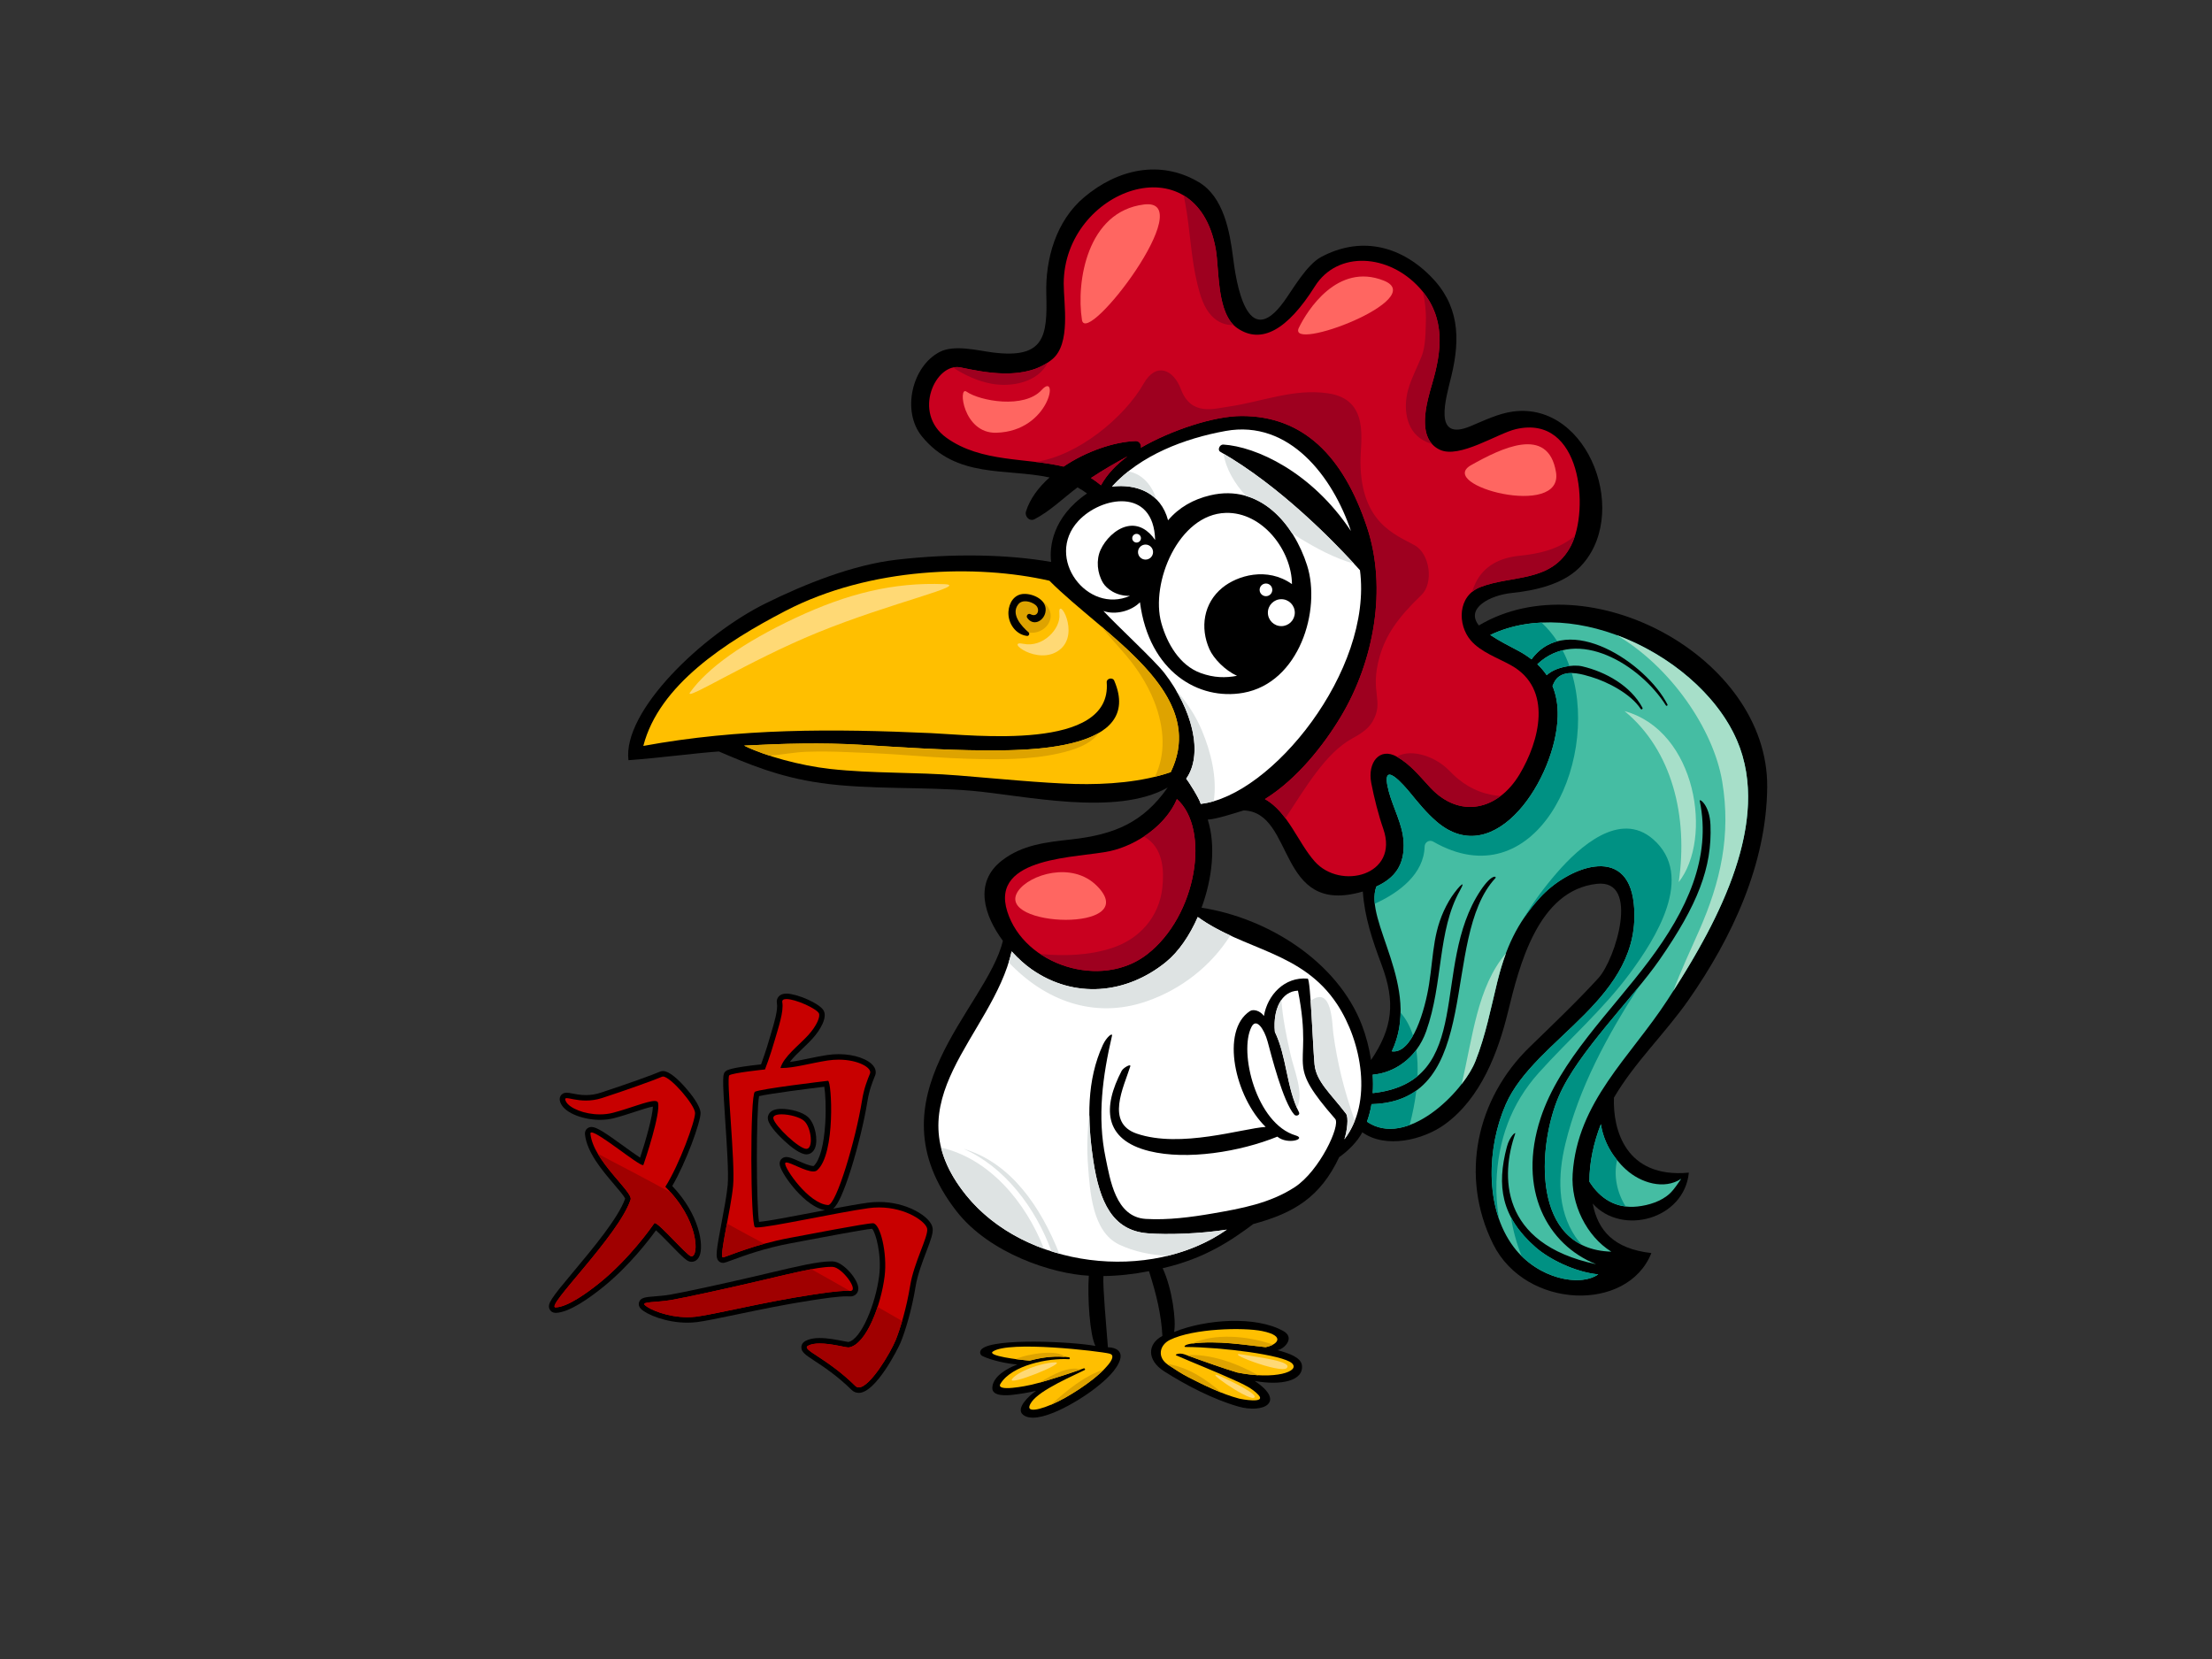 <?xml version="1.0" encoding="utf-8"?>
<!-- Generator: Adobe Illustrator 17.0.0, SVG Export Plug-In . SVG Version: 6.00 Build 0)  -->
<!DOCTYPE svg PUBLIC "-//W3C//DTD SVG 1.1//EN" "http://www.w3.org/Graphics/SVG/1.1/DTD/svg11.dtd">
<svg version="1.1" id="Layer_1" xmlns="http://www.w3.org/2000/svg" xmlns:xlink="http://www.w3.org/1999/xlink" x="0px" y="0px"
	 width="800px" height="600px" viewBox="0 0 800 600" enable-background="new 0 0 800 600" xml:space="preserve">
<rect x="0" y="0" width="800" height="600" fill="#333333" stroke="none"/>
<g>
	<path d="M337.297,444.15c-0.293-2.05-2.609-4.403-6.197-6.291c-3.865-2.04-8.552-3.155-13.188-3.155c-1.36,0-2.735,0.093-4.09,0.28
		c-3.264,0.45-7.726,1.248-12.519,2.146c1.046-0.841,1.929-2.405,2.84-4.403c1.096-2.41,2.354-5.832,3.634-9.904
		c2.495-7.95,4.82-17.533,5.922-24.421c0.668-4.168,1.793-6.953,2.697-9.192l0.091-0.228c0.421-1.038,0.264-2.195-0.443-3.238
		c-1.786-2.646-7.019-4.496-12.727-4.496c-1.422,0-2.868,0.114-4.294,0.334c-2.269,0.355-4.514,0.818-6.685,1.266
		c-2.367,0.487-4.649,0.955-6.68,1.222c1.233-1.644,2.999-3.329,4.726-4.978c1.135-1.085,2.309-2.205,3.322-3.311
		c3.097-3.375,5.584-7.877,4.151-10.339c-1.534-2.638-9.771-6.096-13.439-6.096h-0.001c-1.271,0-2.231,0.37-2.853,1.111
		c-0.533,0.637-0.743,1.47-0.589,2.358c0.418,2.41-0.922,6.901-1.998,10.51c-0.225,0.751-0.443,1.481-0.642,2.169
		c-1.178,4.131-2.447,7.709-3.089,9.446c-11.158,1.206-12.31,2.102-12.699,2.405c-1.242,0.966-1.359,1.711-0.265,17.952
		c0.603,8.931,1.287,19.055,0.884,23.378c-0.334,3.59-1.334,8.895-2.218,13.577c-1.937,10.282-2.226,12.41-1.161,13.696
		c0.416,0.502,1.025,0.784,1.671,0.784c0.144,0,0.291-0.01,0.435-0.039c0.528-0.109,1.271-0.375,2.903-0.984
		c4.067-1.499,11.633-4.3,21.339-6.089c1.127-0.212,2.821-0.53,4.841-0.916c7.099-1.341,21.564-4.08,24.438-4.3
		c1.305,1.398,3.495,9.384,2.555,16.948c-1.266,10.176-6.504,23.044-11.16,23.992c-0.338-0.031-1.259-0.217-2.013-0.365
		c-2.157-0.422-5.415-1.069-8.329-1.069c-2.178,0-3.871,0.344-5.175,1.064c-1.233,0.683-1.451,1.675-1.473,2.208
		c-0.072,1.804,1.454,2.806,4.794,5.006c3.25,2.133,8.163,5.361,13.359,10.474c0.721,0.709,1.628,1.09,2.627,1.09
		c6.126,0,14.201-15.993,15.134-18.27c1.623-3.958,4.014-11.636,5.409-20.259c0.67-4.132,2.423-8.732,3.831-12.431
		C336.675,448.328,337.55,445.923,337.297,444.15z M286.907,429.392c2.335,2.806,6.803,7.424,11.458,8.289
		c-1.505,0.287-3.022,0.58-4.529,0.867c-7.941,1.517-16.126,3.091-19.328,3.352c-1.034-6.816-1.044-39.88,0.017-45.467
		c3.592-0.885,18.378-2.78,23.594-3.396c0.348,2.208,0.707,7.235,0.349,13.176c-0.471,7.857-1.992,13.479-4.186,15.47
		c-0.034,0.005-0.084,0.01-0.155,0.01c-1.23,0-3.602-1.043-5.333-1.809c-2.09-0.916-3.321-1.434-4.368-1.434
		c-1.305,0-2.309,0.857-2.446,2.091C281.702,423.061,286.374,428.748,286.907,429.392z"/>
	<path d="M583.703,396.983c7.44-12.733,18.557-23.259,27.018-35.381c15.704-22.495,28.163-49.091,28.414-76.929
		c0.428-47.118-64.893-81.93-104.278-58.469c-4.986-6.166,3.913-10.932,11.984-11.758c8.453-0.865,18.083-3.106,24.09-8.897
		c19.116-18.418,3.99-60.395-23.724-56.712c-5.32,0.709-10.542,3.295-15.432,5.325c-13.734,5.716-8.827-10.046-6.848-18.239
		c3.346-13.844,2.697-25.798-7.631-36.122c-11.58-11.574-25.902-14.108-39.46-6.873c-5.254,2.811-10.112,11.465-13.44,16.076
		c-13.535,18.755-17.388-7.453-18.431-15.778c-1.174-9.405-3.409-22.027-12.401-27.344c-14.028-8.297-29.464-4.621-41.386,5.384
		c-10.212,8.563-14.144,22.298-13.768,35.138c0.453,15.325-0.727,23.373-19.171,21.095c-5.511-0.678-13.981-2.974-19.336-0.235
		c-10.052,5.128-13.928,21.431-6.469,30.572c12.498,15.322,30.371,11.447,46.158,14.843c-4.016,3.593-7.118,7.756-8.523,12.278
		c-0.553,1.784,1.232,3.772,3.076,2.827c5.655-2.925,10.422-7.673,15.559-11.517c1.17,0.647,2.321,1.372,3.438,2.198
		c-12.617,8.631-13.642,19.536-12.988,24.768c-15.764-2.754-35.46-3.15-55.839-0.808c-15.824,1.82-33.149,8.752-47.385,15.783
		c-23.006,11.356-51.774,38.995-49.642,56.73c11.033-0.784,25.198-2.682,32.702-3.153c10.242,4.336,21.245,9.187,37.032,11.423
		c17.089,2.431,37.271,1.289,54.447,2.791c18.827,1.644,52.151,9.436,70.841-1.178c-8.88,12.643-19.183,17.018-34.87,18.768
		c-9.073,1.015-17.725,1.918-25.094,7.639c-10.225,7.934-6.425,19.883,0.358,29.026c-5.87,24.641-48.863,56.354-16.839,97.711
		c11.971,15.454,34.982,22.772,47.918,23.419c-0.518,8.043,0.363,21.509,2.393,25.392c-8.158-1.535-36.553-2.948-41.076,1.09
		c-0.874,0.776-0.828,2.081,0.257,2.591c3.381,1.597,8.853,2.749,12.573,3.036c-3.528,1.297-8.971,4.282-9.045,8.475
		c-0.061,3.243,5.572,2.687,7.391,2.482c2.736-0.313,5.603-0.777,8.443-1.444c-2.529,1.711-7.494,6.363-4.749,8.633
		c4.993,4.129,19.723-4.538,26.302-9.692c3.552-2.791,7.686-6.436,8.831-10.279c0.826-2.77-1.189-4.362-4.415-4.408
		c-0.61-8.232-1.847-21.178-1.631-25.757c5.522-0.062,11.056-0.704,16.495-1.768c2.757,8.659,4.415,15.695,4.851,23.419
		c-5.471,2.879-5.699,8.773,0.672,12.827c7.929,5.048,17.653,10.083,26.658,12.679c9.313,2.687,17.468-1.631,6.048-9.216
		c9.469,1.732,17.754,0,17.084-5.664c-0.344-2.902-4.841-4.393-8.891-5.498c1.978-0.067,6.779-4.292,2.169-6.886
		c-9.931-5.576-28.009-4.318-39.518,0.339c0.832-4.142-0.726-15.83-4.133-23.065c15.41-3.526,24.935-10.15,32.802-15.993
		c14.678-3.958,24.205-9.679,31.038-24.17c3.309-2.324,6.582-5.617,8.374-8.995c8.544,6.076,22.038,2.721,29.717-2.796
		c13.245-9.521,19.459-26.414,22.968-40.773c4.014-16.399,10.73-44.007,32.209-46.303c15.606-1.667,6.7,27.258,0.491,34.092
		c-7.322,8.053-17.024,17.328-24.804,24.869c-19.403,18.809-25.448,46.849-13.264,71.363c11.703,23.546,48.625,24.849,57.219,3.218
		c-13.542-1.522-19.332-8.074-21.22-17.906c10.558,11.799,33.118,5.718,34.773-11.172
		C587.82,426.252,583.266,408.373,583.703,396.983z M492.596,370.861c-8.776-22.992-33.967-38.853-58.042-42.573
		c3.888-10.5,5.22-22.547,2.239-31.879c2.629,0,10.515-2.544,12.978-3.313c18.769,0.611,11.8,38.506,43.114,29.329
		c0.638,9.347,3.513,17.755,6.805,26.544c5.059,13.5,3.981,22.821-3.831,34.406C495.178,378.961,494.052,374.679,492.596,370.861z"
		/>
	<path fill="#C9001F" d="M384.649,168.751c-13.129-3.236-29.733-1.361-42.34-10.422c-12.609-9.06-3.798-27.279,4.997-25.459
		c8.791,1.825,23.514,5.017,33.219-2.91c6.865-5.607,4.152-20.176,4.181-27.452c0.124-33.94,47.998-51.579,54.98-12.428
		c1.349,7.577,0.247,23.399,7.792,28.586c8.7,5.98,18.145,0.663,28.081-15.125c8.165-12.977,26.704-11.794,37.927,0.663
		c9.66,10.714,7.831,23.065,4.493,34.488c-2.019,6.922-5.901,19.899,2.767,23.971c7.081,3.324,20.869-5.931,27.516-7.468
		c23.781-5.493,26.611,29.202,19.919,42.133c-7.01,13.546-21.312,10.512-32.83,15.017c-8.246,3.215-8.275,13.608-3.435,19.264
		c3.636,4.251,9.865,6.358,14.631,9.032c15.17,8.509,10.222,27.395,3.016,39.417c-7.785,12.987-21.632,16.163-32.226,4.846
		c-3.87-4.137-7.19-8.418-12.159-11.24c-6.229-3.531-10.668,2.128-9.249,9.503c1.012,5.263,2.601,11.569,4.358,16.609
		c5.856,16.806-15.534,22.296-24.841,11.74c-6.126-6.943-9.571-17.725-17.961-22.516c11.659-7.225,21.408-19.676,27.575-30.023
		c11.827-19.837,16.695-46.223,9.322-68.34c-8.668-26-23.245-40.183-45.306-40.183c-10.102,0-25.536,5.154-36.462,11.465
		c0.329-1.064-0.61-2.462-1.87-2.415C402.88,159.779,392.793,163.252,384.649,168.751z"/>
	<path fill="#FFFFFF" d="M421.125,243.42c-3.523-4.559-17.169-17.171-22.063-22.459c4.332,1.577,10.173,0,13.218-3.14
		c3.327,25.203,21.277,35.599,37.343,32.751c20.331-3.603,28.268-29.976,23.089-46.145c-4.759-14.867-16.94-29.549-35.009-25.288
		c-6.143,1.447-11.312,4.383-15.259,9.034c-2.592-9.883-11.299-13.254-20.274-12.2c10.34-11.39,26.219-17.414,41.083-20.111
		c23.135-4.188,38.795,16.692,45.327,36.171c-14.293-21.493-34.447-30.533-46.154-31.252c-1.32-0.078-2.235,1.957-1.11,2.601
		c21.549,12.281,41.37,32.648,50.534,42.839c4.754,36.262-32.118,81.713-57.585,84.508c-0.537-2.003-4.463-8.201-5.263-9.096
		C435.342,272.666,431.239,256.503,421.125,243.42z"/>
	<path fill="#FFFFFF" d="M437.403,234.779c1.497,3.373,5.559,7.598,9.971,9.643c-4.164,0.782-8.337,0.746-13.164-1.017
		c-7.62-2.79-12.147-10.727-14.194-18.071c-4.032-14.481,6.188-39.37,23.318-39.839c13.278-0.36,23.822,13.598,23.924,25.76
		c-9.006-6.368-19.771-3.104-25.158,1.289C435.264,218.119,433.95,227.016,437.403,234.779z"/>
	<path fill="#C9001F" d="M398.176,175.509c-1.18-0.981-2.383-1.871-3.61-2.638c4.274-2.829,8.713-5.384,13.203-7.831
		C403.739,168.005,400.405,171.489,398.176,175.509z"/>
	<path fill="#FFFFFF" d="M389.975,188.43c8.233-8.926,27.301-12.309,27.795,6.865c-2.337-3.396-5.793-5.931-10.186-4.934
		c-4.19,0.947-7.89,4.849-9.557,8.527c-1.648,3.645-1.218,8.403,0.915,11.939c1.197,1.978,4.672,4.83,9.753,4.662
		C393.268,222.276,377.689,201.756,389.975,188.43z"/>
	<path fill="#FFBF00" d="M388.709,283.531c-11.711-0.324-28.108-1.928-42.103-3.073c-15.454-1.271-30.882-0.647-46.354-2.361
		c-10.888-1.206-23.717-4.737-31.15-8.442c14.098-0.74,28.207-1.131,42.139-0.29c14.901,0.906,29.763,1.939,44.695,2.027
		c15.437,0.085,57.954,0.205,47.032-25.244c-0.554-1.294-2.824-0.813-2.71,0.621c1.982,25.048-48.281,19.063-63.552,18.371
		c-35.31-1.602-69.168-1.781-104.037,4.631c5.651-22.016,29.781-37.597,51.352-48.811c30.745-15.982,69.321-16.93,95.528-10.926
		c19.907,19.987,57.729,40.476,43.866,69.215C413.246,282.816,400.418,283.849,388.709,283.531z"/>
	<path fill="#C9001F" d="M401.545,307.791c9.698-2.172,20.177-9.415,24.096-18.804c12.125,10.732,7.363,42.195-10.87,56.228
		c-16.536,12.726-44.302,3.989-50.478-15.565C357.923,309.495,390.234,310.331,401.545,307.791z"/>
	<path fill="#9E001F" d="M449.076,150.452c22.062,0,36.638,14.183,45.306,40.183c7.374,22.117,2.506,48.503-9.322,68.34
		c-6.168,10.347-15.916,22.798-27.575,30.023c2.974,1.696,5.322,4.157,7.394,6.922c7.215-10.929,14.511-23.572,24.148-28.829
		c2.704-1.481,5.674-3.264,7.304-6.024c4.524-7.642-1.139-10.365,2.629-23.572c2.186-7.667,6.443-14.02,15.093-22.27
		c4.533-4.326,3.106-14.913-2.361-17.976c-7.017-3.927-19.419-8.058-19.659-29.943c-0.088-7.8,3.646-22.858-11.831-25.074
		c-12.511-1.799-23.909,3.13-36.021,4.851c-5.089,0.725-13.421,3.443-17.068-6.28c-2.712-7.23-8.997-9.969-13.491-2.066
		c-6.926,12.179-23.711,26.137-39.117,28.322c3.517,0.417,6.934,0.904,10.143,1.69c8.144-5.498,18.231-8.972,26.095-9.249
		c1.26-0.047,2.199,1.351,1.87,2.415C423.541,155.606,438.974,150.452,449.076,150.452z"/>
	<path fill="#9E001F" d="M515.687,116.085c-0.111,3.87-0.067,9.05-1.512,12.71c-1.597,4.043-3.731,7.95-4.903,12.143
		c-1.733,6.207-1.032,14.476,5.214,18.151c1.118,0.658,2.271,1.147,3.438,1.491c-4.826-5.361-1.694-15.892,0.056-21.889
		c3.206-10.971,4.988-22.793-3.43-33.204C515.375,108.834,515.794,112.36,515.687,116.085z"/>
	<path fill="#9E001F" d="M428.682,73.639c1.778,9.71,2.034,19.71,4.416,29.301c0.964,3.893,2.22,8.216,5.028,11.222
		c2.376,2.539,5.16,3.484,8.02,3.394c-6.082-6.05-5.195-20.378-6.46-27.476c-1.754-9.832-6.092-16.081-11.6-19.389
		C428.307,71.687,428.508,72.679,428.682,73.639z"/>
	<path fill="#9E001F" d="M358.732,138.805c7.151,1.273,16.684-0.484,20.23-7.714c-9.666,6.446-23.321,3.505-31.655,1.778
		c-0.877-0.181-1.75-0.114-2.607,0.078C349.095,135.805,353.854,137.935,358.732,138.805z"/>
	<path fill="#9E001F" d="M539.637,287.509c-6.345-1.235-11.135-4.22-15.524-8.82c-4.486-4.704-13.3-8.24-18.954-5.032
		c0.007,0,0.012,0.005,0.019,0.005c4.969,2.821,8.289,7.103,12.159,11.24c7.959,8.501,17.753,8.825,25.433,2.951
		C541.738,287.812,540.697,287.719,539.637,287.509z"/>
	<path fill="#9E001F" d="M549.41,201.015c-6.75,0.699-12.693,3.469-15.793,9.904c-0.505,1.048-0.902,2.102-1.215,3.156
		c0.836-0.689,1.805-1.287,2.95-1.732c11.518-4.504,25.82-1.47,32.83-15.017c0.538-1.043,1.008-2.236,1.419-3.531
		C563.753,198.621,557.136,200.218,549.41,201.015z"/>
	<path fill="#9E001F" d="M398.176,175.509c-1.18-0.981-2.383-1.871-3.61-2.638c4.274-2.829,8.713-5.384,13.203-7.831
		C403.739,168.005,400.405,171.489,398.176,175.509z"/>
	<path fill="#9E001F" d="M425.641,288.987c-2.264,5.428-6.725,10.124-11.956,13.557c0.536,0.316,1.074,0.629,1.587,1.015
		c5.377,4.048,5.766,11.444,5.093,17.554c-1.157,10.515-8.252,18.511-18.195,21.744c-8.284,2.687-17.2,3.003-25.925,2.164
		c11.294,7.574,27.428,8.737,38.527,0.194C433.005,331.182,437.766,299.72,425.641,288.987z"/>
	<path fill="#FFBF00" d="M401.263,489.555c3.519,0.89-2.665,6.655-5.834,9.148c-3.183,2.508-6.605,4.76-10.124,6.759
		c-6.984,3.968-13.671,5.752-13.009,3.171c1.128-4.39,11.497-9.091,19.961-13.137c0.405-0.189,0.04-0.779-0.361-0.59
		c-0.87,0.412-12.942,4.507-18.759,5.884c-1.588,0.38-13.214,2.785-11.3-0.344c4.129-6.757,17.397-9.342,24.746-8.874
		c0.39,0.026,0.445-0.624,0.061-0.683c-4.81-0.683-9.595-0.057-14.241,1.201c-4.161-0.323-15.444-1.752-13.348-3.262
		C364.688,484.761,397.741,488.677,401.263,489.555z"/>
	<path fill="#FFBF00" d="M423.156,484.566c8.443-4.126,26.491-4.559,33.307-3.171c8.968,1.835,5.199,5.123,1.232,5.822
		c-7.181-0.73-17.215-2.524-26.57-1.31c-2.977,0.386-3.012,1.237-2.412,1.242c13.399,0.073,35.238,2.884,38.503,5.861
		c3.265,2.979-6.142,6.145-19.776,3.36c-4.045-1.183-11.9-3.932-19.003-6.526c-1.97-0.715-3.675,0.057-3.061,0.329
		c6.708,2.933,14.456,5.956,21.284,9.086c2.942,1.341,6.149,2.78,8.407,5.159c3.183,3.36-6.118,1.628-7.013,1.382
		c-6.296-1.696-12.337-4.698-18.124-7.647c-2.611-1.33-5.113-2.992-7.554-4.616C418.508,490.963,419.216,486.493,423.156,484.566z"
		/>
	<path fill="#DEA300" d="M379.041,219.594c-2.394-3.756-8.18-5.413-11.686-3.337c-0.223,0.228-0.43,0.458-0.645,0.683
		c-2.156,5.273-0.194,12.182,6.72,11.913C378.085,228.675,381.827,223.966,379.041,219.594z"/>
	<path fill="#DEA300" d="M397.947,226.255c2.482,2.964,4.977,5.915,7.56,8.773c5.017,5.55,9.32,11.908,12.032,18.912
		c3.642,9.41,4.104,19.014,0.137,26.963c1.976-0.481,3.913-1.012,5.739-1.654C433.587,258.162,415.933,241.522,397.947,226.255z"/>
	<path fill="#DEA300" d="M305.654,271.983c5.963,0.251,11.941,0.443,17.897,0.844c8.963,0.611,17.915,1.362,26.9,1.602
		c10.752,0.298,21.928,0.417,32.483-1.946c5.128-1.147,11.47-3.106,14.476-7.417c-11.041,6.438-31.689,6.381-41.472,6.327
		c-14.933-0.088-29.794-1.121-44.695-2.027c-13.932-0.841-28.042-0.451-42.139,0.29c2.533,1.263,5.721,2.496,9.217,3.632
		c4.469-0.303,8.851-1.253,13.34-1.393C296.327,271.747,300.99,271.786,305.654,271.983z"/>
	<path fill="#DEA300" d="M385.114,490.774c-2.301-2.868-13.492-1.204-17.758,0.761c1.952,0.262,3.813,0.458,5.047,0.554
		C376.554,490.958,380.822,490.404,385.114,490.774z"/>
	<path fill="#DEA300" d="M379.98,508.097c1.67-0.704,3.486-1.592,5.325-2.635c3.519-1.999,6.941-4.251,10.124-6.759
		c1.101-0.867,2.563-2.133,3.857-3.443C392.029,497.665,385.8,502.907,379.98,508.097z"/>
	<path fill="#DEA300" d="M375.915,500.065c5.199-1.447,12.344-3.834,14.983-4.779C386.719,493.955,380.73,497.049,375.915,500.065z"
		/>
	<path fill="#DEA300" d="M431.125,485.908c9.355-1.214,19.389,0.58,26.57,1.31c0.981-0.168,1.945-0.502,2.713-0.929
		c-9.212-3.197-21.092-4.219-29.356-0.365C431.079,485.918,431.097,485.913,431.125,485.908z"/>
	<path fill="#DEA300" d="M422.013,493.231c0.131,0.098,0.221,0.21,0.362,0.308c2.441,1.623,4.943,3.285,7.554,4.616
		c3.817,1.947,7.758,3.875,11.795,5.478C436.001,498.592,429.519,494.429,422.013,493.231z"/>
	<path fill="#DEA300" d="M447.44,496.371c2.743,0.559,5.303,0.867,7.635,1.002c-8.056-4.476-17.428-7.831-25.91-7.261
		C436.073,492.625,443.533,495.229,447.44,496.371z"/>
	<path fill="#FFFFFF" d="M486.21,412.051c1.016-3.062,1.593-7.976,0.604-9.27c-5.575-7.303-10.77-11.589-11.387-17.797
		c-0.617-6.21-1.443-30.955-2.481-31.048c-8.431-0.759-14.577,6.008-15.83,13.507c-1.35-1.918-3.828-2.581-5.066-1.763
		c-10.773,7.093-5.391,31.097,5.692,41.884c-8.326,0.515-30.745,7.844-46.612,2.426c-11.364-3.87-4.733-16.759-2.351-24.318
		c0.351-1.121-2.529,0.492-3.1,1.582c-6.831,13.039-6.773,24.931,10.049,29.073c13.634,3.355,32.788,0.22,46.243-5.242
		c3.728,3.078,10.753,0.787,6.627-0.437c-14.257-4.23-20.702-30.217-15.938-39.324c1.728-3.305,4.552,0.821,5.795,5.379
		c1.241,4.553,5.58,21.9,9.656,26.433c0.66,0.735,2.213,0.142,1.671-0.896c-4.539-8.685-4.37-20.155-8.708-29.042
		c-0.756-8.084,2.349-14.714,8.352-14.913c3.203,16.044,1.234,21.858,1.856,27.352c0.517,4.61,2.855,8.998,11.596,19.008
		c2.047,2.351-5.676,18.887-14.632,24.717c-8.938,5.822-19.254,7.704-29.578,9.487c-7.894,1.367-16.319,2.469-24.294,1.988
		c-10.929-0.663-12.889-14.328-14.507-22.053c-3.122-14.913-1.068-29.689,2.295-44.157c0.314-1.341-1.958,0.37-3.31,3.311
		c-5.799,12.627-5.695,26.909-3.473,41.69c2.287,15.216,6.991,25.376,19.614,26.409c7.196,0.59,19.187,0.179,28.7-1.325
		c-27.755,19.409-73.09,13.937-94.375-12.565c-27.324-34.028,9.617-57.348,16.561-88.06c2.357,2.589,4.841,4.815,7.12,6.412
		c15.497,10.89,34.355,9.091,48.705-2.578c4.54-3.696,8.544-9.539,11.492-16.277c16.669,12.094,37.743,12.319,50.404,31.566
		C492.528,376.776,496.548,398.709,486.21,412.051z"/>
	<path fill="#DEE3E3" d="M434.727,264.289c-2.434-5.827-5.714-10.525-9.502-14.823c6.987,11.714,9.168,24.54,3.777,32.166
		c0.8,0.896,4.726,7.093,5.263,9.096c1.531-0.168,3.106-0.497,4.709-0.965C440.236,281.258,437.951,271.998,434.727,264.289z"/>
	<path fill="#DEE3E3" d="M489.684,203.847c-9.688-10.515-27.643-28.317-47.171-39.751c0.892,5.592,3.984,10.719,8.086,15.263
		c7.035,2.05,12.66,7.22,16.727,13.562c0.98,0.626,1.945,1.24,2.874,1.799C475.885,198.189,482.675,201.919,489.684,203.847z"/>
	<path fill="#DEE3E3" d="M408.095,170.472c-2.119,1.682-4.112,3.5-5.924,5.501c6.096-0.719,12.064,0.616,16.081,4.639
		C416.655,175.629,413.304,171.464,408.095,170.472z"/>
	<path fill="#DEE3E3" d="M414.593,362.171c12.541-4.307,23.405-12.783,30.363-23.841c-4.045-1.872-8.016-3.974-11.759-6.687
		c-2.948,6.738-6.952,12.581-11.492,16.277c-14.35,11.67-33.208,13.469-48.705,2.578c-2.279-1.597-4.763-3.823-7.12-6.412
		c-0.302,1.336-0.677,2.646-1.083,3.95C377.832,361.811,395.582,368.702,414.593,362.171z"/>
	<path fill="#DEE3E3" d="M393.511,421.743c0.708,9.324,1.548,23.841,11.355,28.426c5.507,2.576,11.369,3.717,17.371,4.02
		c7.744-1.877,15.069-5.012,21.457-9.477c-9.513,1.504-21.504,1.915-28.7,1.325c-12.623-1.033-17.327-11.193-19.614-26.409
		c-0.835-5.553-1.369-11.025-1.406-16.371C393.198,409.385,393.043,415.587,393.511,421.743z"/>
	<path fill="#DEE3E3" d="M340.352,415.059c1.341,5.431,4.153,11.09,8.967,17.087c7.203,8.967,17.165,15.504,28.26,19.503
		C370.907,434.593,357.691,418.968,340.352,415.059z"/>
	<path fill="#DEE3E3" d="M348.486,415.479c14.854,6.544,26.032,21.289,31.788,37.074c0.931,0.295,1.874,0.551,2.818,0.813
		C376.408,436.555,365.696,420.557,348.486,415.479z"/>
	<path fill="#DEE3E3" d="M466.793,381.611c-1.474-6.583-2.882-13.228-3.368-19.966c-1.936,2.746-2.787,6.904-2.35,11.553
		c4.081,8.356,4.222,18.975,7.998,27.439C471.75,395.595,467.863,386.393,466.793,381.611z"/>
	<path fill="#DEE3E3" d="M489.962,405.313c-1.846-5.338-3.545-10.73-4.868-16.218c-1.224-5.084-2.194-10.191-2.893-15.366
		c-0.419-3.104-0.359-17.582-8.192-11.76c0.557,7.828,1.029,19.099,1.417,23.016c0.617,6.208,5.813,10.494,11.387,17.797
		c0.989,1.294,0.412,6.208-0.604,9.27C487.804,409.996,489.018,407.72,489.962,405.313z"/>
	<path fill="#45BDA3" d="M582.752,452.677c-29.112-0.808-26.763-38.247-18.941-56.311c6.866-15.866,26.596-35.146,36.375-49.233
		c13.819-19.909,19.047-33.386,18.433-48.741c-0.294-7.354-4.087-9.728-3.889-8.778c4.301,20.611-4.7,39.645-18.231,57.724
		c-13.899,18.579-32.486,36.202-39.311,57.041c-8.491,25.928,2.428,45.79,20.073,52.842c-35.186-7.453-34.425-32.418-29.277-47.173
		c0.327-0.924-1.979,0.854-3.007,4.737c-3.728,14.077-2.072,25.327,10.351,36.27c4.85,4.269,14.147,8.993,22.684,9.839
		c-6.544,4.6-21.843,1.693-30.551-9.881c-10.744-14.282-9.569-36.243-2.9-51.542c10.558-24.217,49.822-38.239,46.331-72.575
		c-2.253-22.187-24.203-13.018-33.922-2.273c-8.396,9.283-12.473,18.343-15.437,30.409c-2.384,9.72-4.212,19.345-7.912,28.708
		c-4.512,11.434-24.965,31.68-39.238,21.939c0.734-2.035,1.292-4.157,1.648-6.35c41.115-0.973,24.557-59.929,44.776-81.71
		c0.65-0.699-1.206-1.768-5.343,4.447c-18.386,27.587-1.447,69.127-38.998,73.279c0.148-2.206,0.136-4.445-0.004-6.676
		c7.542-0.58,15.811-5.749,19.337-15.685c6.235-17.587,4-36.262,12.212-50.918c2.899-5.177-1.672-0.171-3.932,3.72
		c-5.933,10.217-5.432,18.631-7.244,30.22c-1.424,9.104-6.008,25.252-13.461,24.219c10.969-23.181-10.342-47.194-5.573-59.614
		c6.483-2.977,10.354-7.647,9.822-16.327c-0.371-6.091-3.752-12.12-5.317-17.921c-3.535-13.122,6.079-1.589,7.585,0.241
		c3.065,3.73,5.979,7.354,9.648,10.515c21.339,18.353,43.245-16.019,43.822-37.988c0.111-4.188-0.545-7.838-1.874-11.04
		c0.655-1.535,1.319-3.016,3.263-3.95c3.218-1.548,7.441-0.306,10.666,0.652c6.027,1.789,14.399,6.156,17.963,11.584
		c0.272,0.414,0.868,0.015,0.638-0.412c-4.238-7.932-13.28-12.997-21.826-14.986c-3.387-0.787-9.719,0.292-12.801,3.21
		c-0.967-1.426-2.094-2.754-3.387-3.966c14.463-13.722,37.219,0.179,46.502,14.903c0.221,0.349,0.732,0.031,0.553-0.334
		c-7.406-14.75-36.083-34.149-49.162-16.337c-1.463-1.121-3.031-2.174-4.81-3.104c-3.484-1.83-6.818-3.531-10.114-5.711
		c30.961-14.683,76.323,8.305,89.191,38.05c13.306,30.753-8.887,69.083-25.138,94.032c-13.475,20.691-32.566,36.72-34.25,62.847
		C568.069,435.429,573.771,447.106,582.752,452.677z"/>
	<path fill="#A7DFC9" d="M544.676,344.749c-10.46,12.242-12.018,30.378-16.052,47.32c2.271-2.928,4.015-5.837,4.997-8.33
		c3.7-9.363,5.528-18.988,7.912-28.708C542.438,351.348,543.471,347.967,544.676,344.749z"/>
	<path fill="#A7DFC9" d="M587.538,257.181c17.261,14.191,23.045,38.185,19.597,61.835
		C619.514,303.367,613.674,264.367,587.538,257.181z"/>
	<path fill="#A7DFC9" d="M622.871,282.708c3.203,19.324-0.561,36.176-8.371,53.89c-3.168,7.181-6.591,14.432-9.315,21.775
		c15.962-24.942,35.7-61.271,22.977-90.683c-7.15-16.528-24.338-30.957-43.508-38.009
		C604.065,241.033,619.706,263.611,622.871,282.708z"/>
	<path fill="#45BDA3" d="M603.964,431.59c-3.032,2.894-7.686,4.318-11.751,4.76c-7.833,0.852-13.54-2.904-17.379-8.975
		c-0.057-6.917,1.594-14.261,4.144-20.812c0.937,6.228,4.205,11.954,8.999,16.337c5.428,4.97,13.937,7.494,20.059,3.422
		C606.745,428.126,605.603,430.029,603.964,431.59z"/>
	<path fill="#009183" d="M559.388,244.189c1.957-1.853,5.225-2.959,8.22-3.318c-0.707-1.962-1.536-3.865-2.494-5.685
		c-3.241,0.787-6.331,2.395-9.113,5.038C557.294,241.434,558.421,242.762,559.388,244.189z"/>
	<path fill="#009183" d="M553.894,238.455c2.588-3.526,5.796-5.576,9.322-6.513c-1.617-2.475-3.513-4.753-5.693-6.782
		c-6.482,0.313-12.768,1.737-18.553,4.481c3.295,2.18,6.63,3.88,10.114,5.711C550.862,236.28,552.431,237.334,553.894,238.455z"/>
	<path fill="#009183" d="M503.373,380.224c3.044,0.427,5.601-2.04,7.666-5.698c-0.991-3.16-2.473-5.962-4.511-8.296
		C506.461,370.861,505.581,375.559,503.373,380.224z"/>
	<path fill="#009183" d="M496.461,388.668c0.14,2.231,0.151,4.471,0.004,6.676c7.182-0.797,12.363-2.967,16.187-6.135
		c0.137-3.306,0.018-6.508-0.434-9.513C508.054,385.261,502.06,388.236,496.461,388.668z"/>
	<path fill="#009183" d="M509.815,406.876c1.094-4.121,1.937-8.34,2.427-12.492c-4.093,2.964-9.331,4.779-16.211,4.944
		c-0.356,2.192-0.914,4.315-1.648,6.35C499.115,408.906,504.527,408.828,509.815,406.876z"/>
	<path fill="#009183" d="M541.212,427.438c0.544-14.934,5.227-28.219,15.299-39.443c10.892-12.133,23.29-22.881,33.026-36.057
		c9.072-12.278,23.695-35.061,8.304-48.441c-12.037-10.463-26.723,2.858-34.741,12.123c-4.516,5.216-8.743,10.807-12.199,16.811
		c1.741-2.63,3.722-5.216,6.069-7.807c9.719-10.745,31.668-19.914,33.922,2.273c3.491,34.336-35.774,48.358-46.331,72.575
		c-5.228,11.996-7.05,28.076-2.426,41.346C541.396,436.415,541.049,431.94,541.212,427.438z"/>
	<path fill="#009183" d="M546.449,440.179c0.764,4.81,2.045,9.526,3.841,14.046c8.884,8.848,21.835,10.807,27.722,6.668
		c-8.537-0.847-17.834-5.571-22.684-9.839C551.283,447.492,548.397,443.894,546.449,440.179z"/>
	<path fill="#009183" d="M569.766,447.3c-6.644-9.881-6.353-22.366-3.646-33.559c4.921-20.354,15.167-39.194,26.614-56.906
		c-10.211,12.503-23.531,27.069-28.923,39.531c-6.696,15.459-9.359,45.097,8.26,53.828
		C571.249,449.291,570.468,448.344,569.766,447.3z"/>
	<path fill="#009183" d="M515.237,306.132c0.037-1.545,1.71-2.552,3.078-1.763c36.475,21.02,60.108-27.525,50.137-60.949
		c-1.3-0.016-2.567,0.168-3.703,0.72c-1.944,0.934-2.608,2.415-3.263,3.95c1.329,3.202,1.986,6.852,1.874,11.04
		c-0.577,21.97-22.482,56.342-43.822,37.988c-3.669-3.161-6.583-6.785-9.648-10.515c-1.505-1.83-11.119-13.362-7.585-0.241
		c1.565,5.801,4.946,11.83,5.317,17.921c0.532,8.68-3.339,13.35-9.822,16.327c-0.704,1.835-0.831,3.932-0.585,6.228
		C506.082,322.834,514.996,316.046,515.237,306.132z"/>
	<path fill="#009183" d="M584.837,419.556c-3.067-3.792-5.143-8.245-5.858-12.992c-2.55,6.552-4.201,13.896-4.144,20.812
		c3.096,4.892,7.428,8.24,13.087,8.923C584.774,431.256,583.538,425.199,584.837,419.556z"/>
	<path d="M370.338,214.795c-3.549,0.106-5.428,3.225-5.621,6.433c-0.247,4.137,2.581,8.294,6.754,8.768
		c0.632,0.073,1.033-0.862,0.553-1.279c-2.579-2.226-6.578-6.593-3.743-10.171c1.483-1.872,4.674-1.028,6.228,0.251
		c1.869,1.548,0.737,4.724-1.839,3.326c-0.802-0.437-1.672,0.575-1.166,1.315c2.129,3.109,5.814,1.289,6.553-1.851
		C379.089,217.205,373.932,214.691,370.338,214.795z"/>
	<circle fill="#FFFFFF" cx="463.413" cy="221.577" r="4.869"/>
	<path fill="#FFFFFF" d="M460.144,213.329c0,1.263-1.026,2.291-2.292,2.291c-1.267,0-2.292-1.028-2.292-2.291
		c0-1.271,1.025-2.293,2.292-2.293C459.118,211.036,460.144,212.058,460.144,213.329z"/>
	<path fill="#FFFFFF" d="M417.02,199.669c0,1.501-1.22,2.723-2.722,2.723c-1.499,0-2.722-1.222-2.722-2.723
		c0-1.501,1.223-2.718,2.722-2.718C415.799,196.951,417.02,198.168,417.02,199.669z"/>
	<path fill="#FFFFFF" d="M412.636,194.652c0,0.865-0.707,1.574-1.576,1.574c-0.867,0-1.573-0.709-1.573-1.574
		c0-0.867,0.706-1.576,1.573-1.576C411.929,193.076,412.636,193.785,412.636,194.652z"/>
	<path d="M242.454,450.117c4.401,4.528,5.755,5.799,6.891,6.117c0.26,0.078,0.524,0.111,0.789,0.111c0.594,0,2.068-0.21,2.879-2.187
		c1.527-3.728,0.088-14.745-9.886-25.229c4.977-8.512,10.238-23.003,10.238-26.371c0-2.661-3.686-7.178-5.272-8.998
		c-2.463-2.827-5.906-6.197-8.317-6.197c-0.409,0-0.793,0.078-1.148,0.241c-2.124,0.966-12.903,4.825-21.438,7.606
		c-1.733,0.567-3.466,0.839-5.298,0.839c-1.984,0-3.666-0.329-4.893-0.575c-0.822-0.166-1.472-0.29-2.041-0.29
		c-1.298,0-1.927,0.694-2.185,1.105c-0.738,1.183-0.109,2.472,0.098,2.889c1.786,3.655,8.572,5.838,14.1,5.838
		c1.833,0,3.583-0.215,5.202-0.642c2.616-0.689,5.224-1.54,7.525-2.296c2.462-0.808,4.994-1.636,6.433-1.856
		c-0.083,3.479-2.7,12.7-4.626,18.46c-1.513-0.981-3.845-2.666-5.695-4.002c-6.816-4.929-10-7.093-11.867-7.093
		c-0.712,0-1.349,0.272-1.795,0.766c-0.452,0.502-0.657,1.175-0.584,1.905c0.68,6.544,6.394,13.23,10.566,18.118
		c1.606,1.874,3.583,4.194,3.964,5.133c-2.508,7.062-11.843,18.219-18.686,26.394c-8.162,9.749-9.542,11.641-8.635,13.583
		c0.387,0.833,1.204,1.333,2.178,1.333h0.028h0.058c4.834-0.145,12.143-5.309,17.422-9.612c9.2-7.512,16.244-16.723,18.78-20.238
		C238.61,446.172,240.844,448.463,242.454,450.117z"/>
	<path fill="#C80000" d="M236.615,442.408c-1.187,1.778-9.007,12.772-19.407,21.263c-4.968,4.049-12.008,9.04-16.227,9.161
		c-0.009,0-0.019,0-0.028,0c-4.06,0,22.727-25.804,27.122-38.99c0.936-2.801-13.51-13.885-14.538-23.79
		c-0.035-0.334,0.111-0.484,0.405-0.484c2.607,0,16.776,11.817,18.583,11.817c0.093,0,0.153-0.031,0.176-0.098
		c0.635-1.768,6.257-18.522,5.287-22.469c-0.109-0.443-0.546-0.632-1.244-0.632c-2.6,0-8.817,2.625-15.076,4.271
		c-1.515,0.396-3.111,0.575-4.696,0.575c-5.623,0-11.101-2.237-12.319-4.722c-0.425-0.87-0.289-1.147,0.305-1.147
		c1.051,0,3.544,0.867,6.933,0.867c1.755,0,3.751-0.23,5.911-0.934c8.699-2.832,19.42-6.676,21.646-7.688
		c0.096-0.047,0.204-0.067,0.327-0.067c2.717,0,11.607,10.316,11.607,13.217c0,3.034-5.665,18.61-10.752,26.658
		c12.206,12.027,12.179,25.146,9.503,25.146c-0.084,0-0.164-0.01-0.251-0.031c-1.684-0.476-11.5-12.003-13.096-12.003
		C236.71,442.328,236.653,442.354,236.615,442.408z"/>
	<path d="M291.638,417.49c1.398,0,2.574-0.88,3.145-2.351c1.113-2.855,0.118-8.69-2.586-11.172c-2-1.838-6.408-2.933-9.513-2.933
		c-2.136,0-3.567,0.492-4.372,1.509c-0.558,0.704-0.748,1.584-0.538,2.482c0.562,2.425,4.244,6.045,5.799,7.489
		C286.015,414.78,289.4,417.49,291.638,417.49z"/>
	<path fill="#C80000" d="M279.703,404.58c-0.256-1.105,1.101-1.569,2.981-1.569c2.753,0,6.626,0.992,8.174,2.41
		c2.603,2.394,3.41,10.083,0.78,10.083C289.008,415.504,280.336,407.304,279.703,404.58z"/>
	<path fill="#C80000" d="M329.185,464.903c-1.337,8.253-3.628,15.778-5.285,19.826c-1.875,4.569-9.263,17.038-13.302,17.038
		c-0.461,0-0.879-0.166-1.239-0.52c-10.455-10.295-19.731-13.096-17.115-14.538c1.098-0.603,2.595-0.818,4.221-0.818
		c4.179,0,9.201,1.434,10.408,1.434c0.056,0,0.101,0,0.14-0.005c6.27-1.017,11.636-15.392,12.919-25.723
		c1.044-8.387-1.591-19.19-4.219-19.19c-2.63,0-24.033,4.168-29.939,5.263c-13.15,2.425-22.672,6.754-24.275,7.077
		c-0.015,0.005-0.028,0.005-0.043,0.005c-1.483,0,2.88-17.279,3.682-25.897c0.81-8.7-2.551-39.036-1.376-39.953
		c1.174-0.909,12.907-2.123,12.907-2.123s1.865-4.763,3.571-10.745c1.239-4.331,3.279-10.155,2.687-13.562
		c-0.142-0.823,0.462-1.152,1.488-1.152c3.247,0,10.692,3.337,11.728,5.115c0.652,1.121-0.722,4.548-3.899,8.007
		c-3.445,3.751-8.787,7.668-9.98,11.82c0.15,0.005,0.303,0.005,0.456,0.005c4.461,0,10.538-1.783,16.605-2.728
		c1.382-0.212,2.722-0.303,3.992-0.303c7.105,0,12.143,2.99,11.332,5.009c-0.96,2.376-2.182,5.315-2.908,9.842
		c-2.248,14.046-9.283,37.742-12.253,37.742c-0.013,0-0.026-0.005-0.039-0.005c-6.998-0.497-15.699-13.238-15.497-15.058
		c0.026-0.236,0.196-0.339,0.476-0.339c1.596,0,6.825,3.243,9.701,3.243c0.553,0,1.019-0.119,1.354-0.401
		c6.806-5.817,5.309-32.381,3.976-32.381c-0.004,0-0.006,0-0.01,0c-1.337,0.137-24.627,2.938-26.434,3.966
		c-1.808,1.022-1.619,48.037,0.014,48.972c0.113,0.062,0.352,0.093,0.702,0.093c4.696,0,29.444-5.467,40.363-6.974
		c1.306-0.179,2.583-0.261,3.818-0.261c9.837,0,17.062,5.232,17.421,7.75C335.738,447.264,330.525,456.651,329.185,464.903z"/>
	<path d="M293.681,470.259c4.573-0.699,9.301-1.419,12.591-1.419c0.357,0,0.688,0.01,0.996,0.026c0.076,0,0.154,0.005,0.229,0.005
		c1.691,0,2.896-1.152,2.93-2.795c0.063-3.275-5.424-9.72-9.203-9.873c-0.208-0.005-0.424-0.01-0.651-0.01l0,0
		c-4.671,0-12.349,1.82-22.072,4.116c-1.655,0.396-3.365,0.797-5.116,1.209c-12.59,2.938-26.254,5.889-31.104,6.715
		c-1.826,0.316-3.704,0.469-5.361,0.603c-3.434,0.272-5.159,0.411-5.762,2.045c-0.311,0.846-0.08,1.768,0.616,2.467
		c2.103,2.097,9.129,5.017,16.846,5.017c1.162,0,2.306-0.067,3.408-0.207c2.794-0.339,7.806-1.382,14.156-2.708
		c7.961-1.659,17.872-3.725,26.875-5.1L293.681,470.259z"/>
	<path fill="#C80000" d="M251.787,476.19c-1.059,0.127-2.119,0.189-3.167,0.189c-7.159,0-13.746-2.739-15.444-4.434
		c-1.213-1.214,4.311-0.88,9.438-1.752c5.127-0.88,19.086-3.911,31.223-6.749c11.695-2.723,21.513-5.268,26.737-5.268
		c0.198,0,0.387,0.005,0.573,0.01c3.403,0.14,9.687,8.7,6.35,8.7c-0.039,0-0.079,0-0.121,0c-0.349-0.021-0.718-0.031-1.105-0.031
		c-3.592,0-8.679,0.802-13.509,1.538C276.705,470.839,258.008,475.434,251.787,476.19z"/>
	<path fill="#A00000" d="M228.019,423.472c-3.946-2.068-7.894-4.108-11.799-6.2c4.417,7.536,12.566,14.442,11.856,16.57
		c-4.395,13.186-31.183,38.99-27.122,38.99h0.028c4.218-0.122,11.259-5.113,16.227-9.161c10.4-8.491,18.22-19.485,19.407-21.263
		c0.038-0.054,0.095-0.08,0.172-0.08c1.596,0,11.412,11.527,13.096,12.003c0.087,0.021,0.167,0.031,0.251,0.031
		c2.523,0,2.682-11.646-7.514-23.049C237.774,428.662,232.913,426.03,228.019,423.472z"/>
	<path fill="#A00000" d="M317.388,472.659c-2.432,7.385-6.2,13.984-10.375,14.662c-0.039,0.005-0.084,0.005-0.14,0.005
		c-1.206,0-6.228-1.434-10.408-1.434c-1.625,0-3.123,0.215-4.221,0.818c-2.616,1.442,6.66,4.243,17.115,14.538
		c0.36,0.355,0.778,0.52,1.239,0.52c4.038,0,11.426-12.469,13.302-17.038c0.715-1.742,1.545-4.152,2.366-6.969
		C323.305,476.065,320.346,474.365,317.388,472.659z"/>
	<path fill="#A00000" d="M262.915,442.512c-1.227,6.505-2.312,12.242-1.459,12.242c0.014,0,0.027,0,0.043-0.005
		c1.19-0.241,6.746-2.687,14.904-4.924C271.891,447.414,267.394,444.979,262.915,442.512z"/>
	<path fill="#A00000" d="M293.449,459.03c-5.264,0.971-12.029,2.645-19.611,4.414c-12.137,2.837-26.096,5.869-31.223,6.749
		c-5.127,0.872-10.651,0.538-9.438,1.752c1.698,1.696,8.285,4.434,15.444,4.434c1.048,0,2.108-0.062,3.167-0.189
		c6.22-0.756,24.918-5.351,40.975-7.797c4.83-0.735,9.917-1.538,13.509-1.538c0.376,0,0.736,0.01,1.078,0.031
		C302.736,464.241,298.104,461.613,293.449,459.03z"/>
	<path fill="#FFD975" d="M295.753,228.753c-25.226,10.272-48.998,25.532-46.117,21.568c6.389-8.783,18.967-17.854,37.934-26.779
		c18.967-8.923,35.702-13.013,53.925-12.273C350.896,211.655,322.63,217.805,295.753,228.753z"/>
	<path fill="#FFD975" d="M383.149,222.056c0.558,5.299-5.951,12.273-13.018,10.787c-7.065-1.491,5.207,8.183,13.018,2.231
		C390.957,229.123,382.403,214.994,383.149,222.056z"/>
	<path fill="#FFD975" d="M449.603,489.915c5.612,1.004,17.832,2.407,15.83,4.807C463.43,497.127,441.01,488.38,449.603,489.915z"/>
	<path fill="#FFD975" d="M441.789,497.929c4.508,2.04,14.028,6.813,11.622,7.616C451.005,506.345,433.374,494.119,441.789,497.929z"
		/>
	<path fill="#FFD975" d="M366.046,498.729c1.943-2.651,10.22-5.812,15.428-6.013C386.682,492.516,363.841,501.737,366.046,498.729z"
		/>
	<path fill="#FF6661" d="M368.214,322.254c4.112-6.013,19.529-10.838,28.467-1.895C413.763,337.437,359.159,335.487,368.214,322.254
		z"/>
	<path fill="#FF6661" d="M391.304,115.704c-2.163-13.839,1.897-39.223,22.459-41.752
		C434.322,71.421,392.886,125.829,391.304,115.704z"/>
	<path fill="#FF6661" d="M349.552,141.643c4.868,3.406,20.876,6.327,27.201-0.632c6.327-6.958,3.097,14.986-16.448,15.498
		C348.285,156.822,346.389,139.426,349.552,141.643z"/>
	<path fill="#FF6661" d="M469.749,118.552c2.977-6.161,13.917-23.722,30.683-17.077C517.197,108.114,465.32,127.726,469.749,118.552
		z"/>
	<path fill="#FF6661" d="M532.064,168.212c10.744-6.029,27.832-14.551,30.68,2.534C565.593,187.824,519.094,175.489,532.064,168.212
		z"/>
</g>
</svg>
